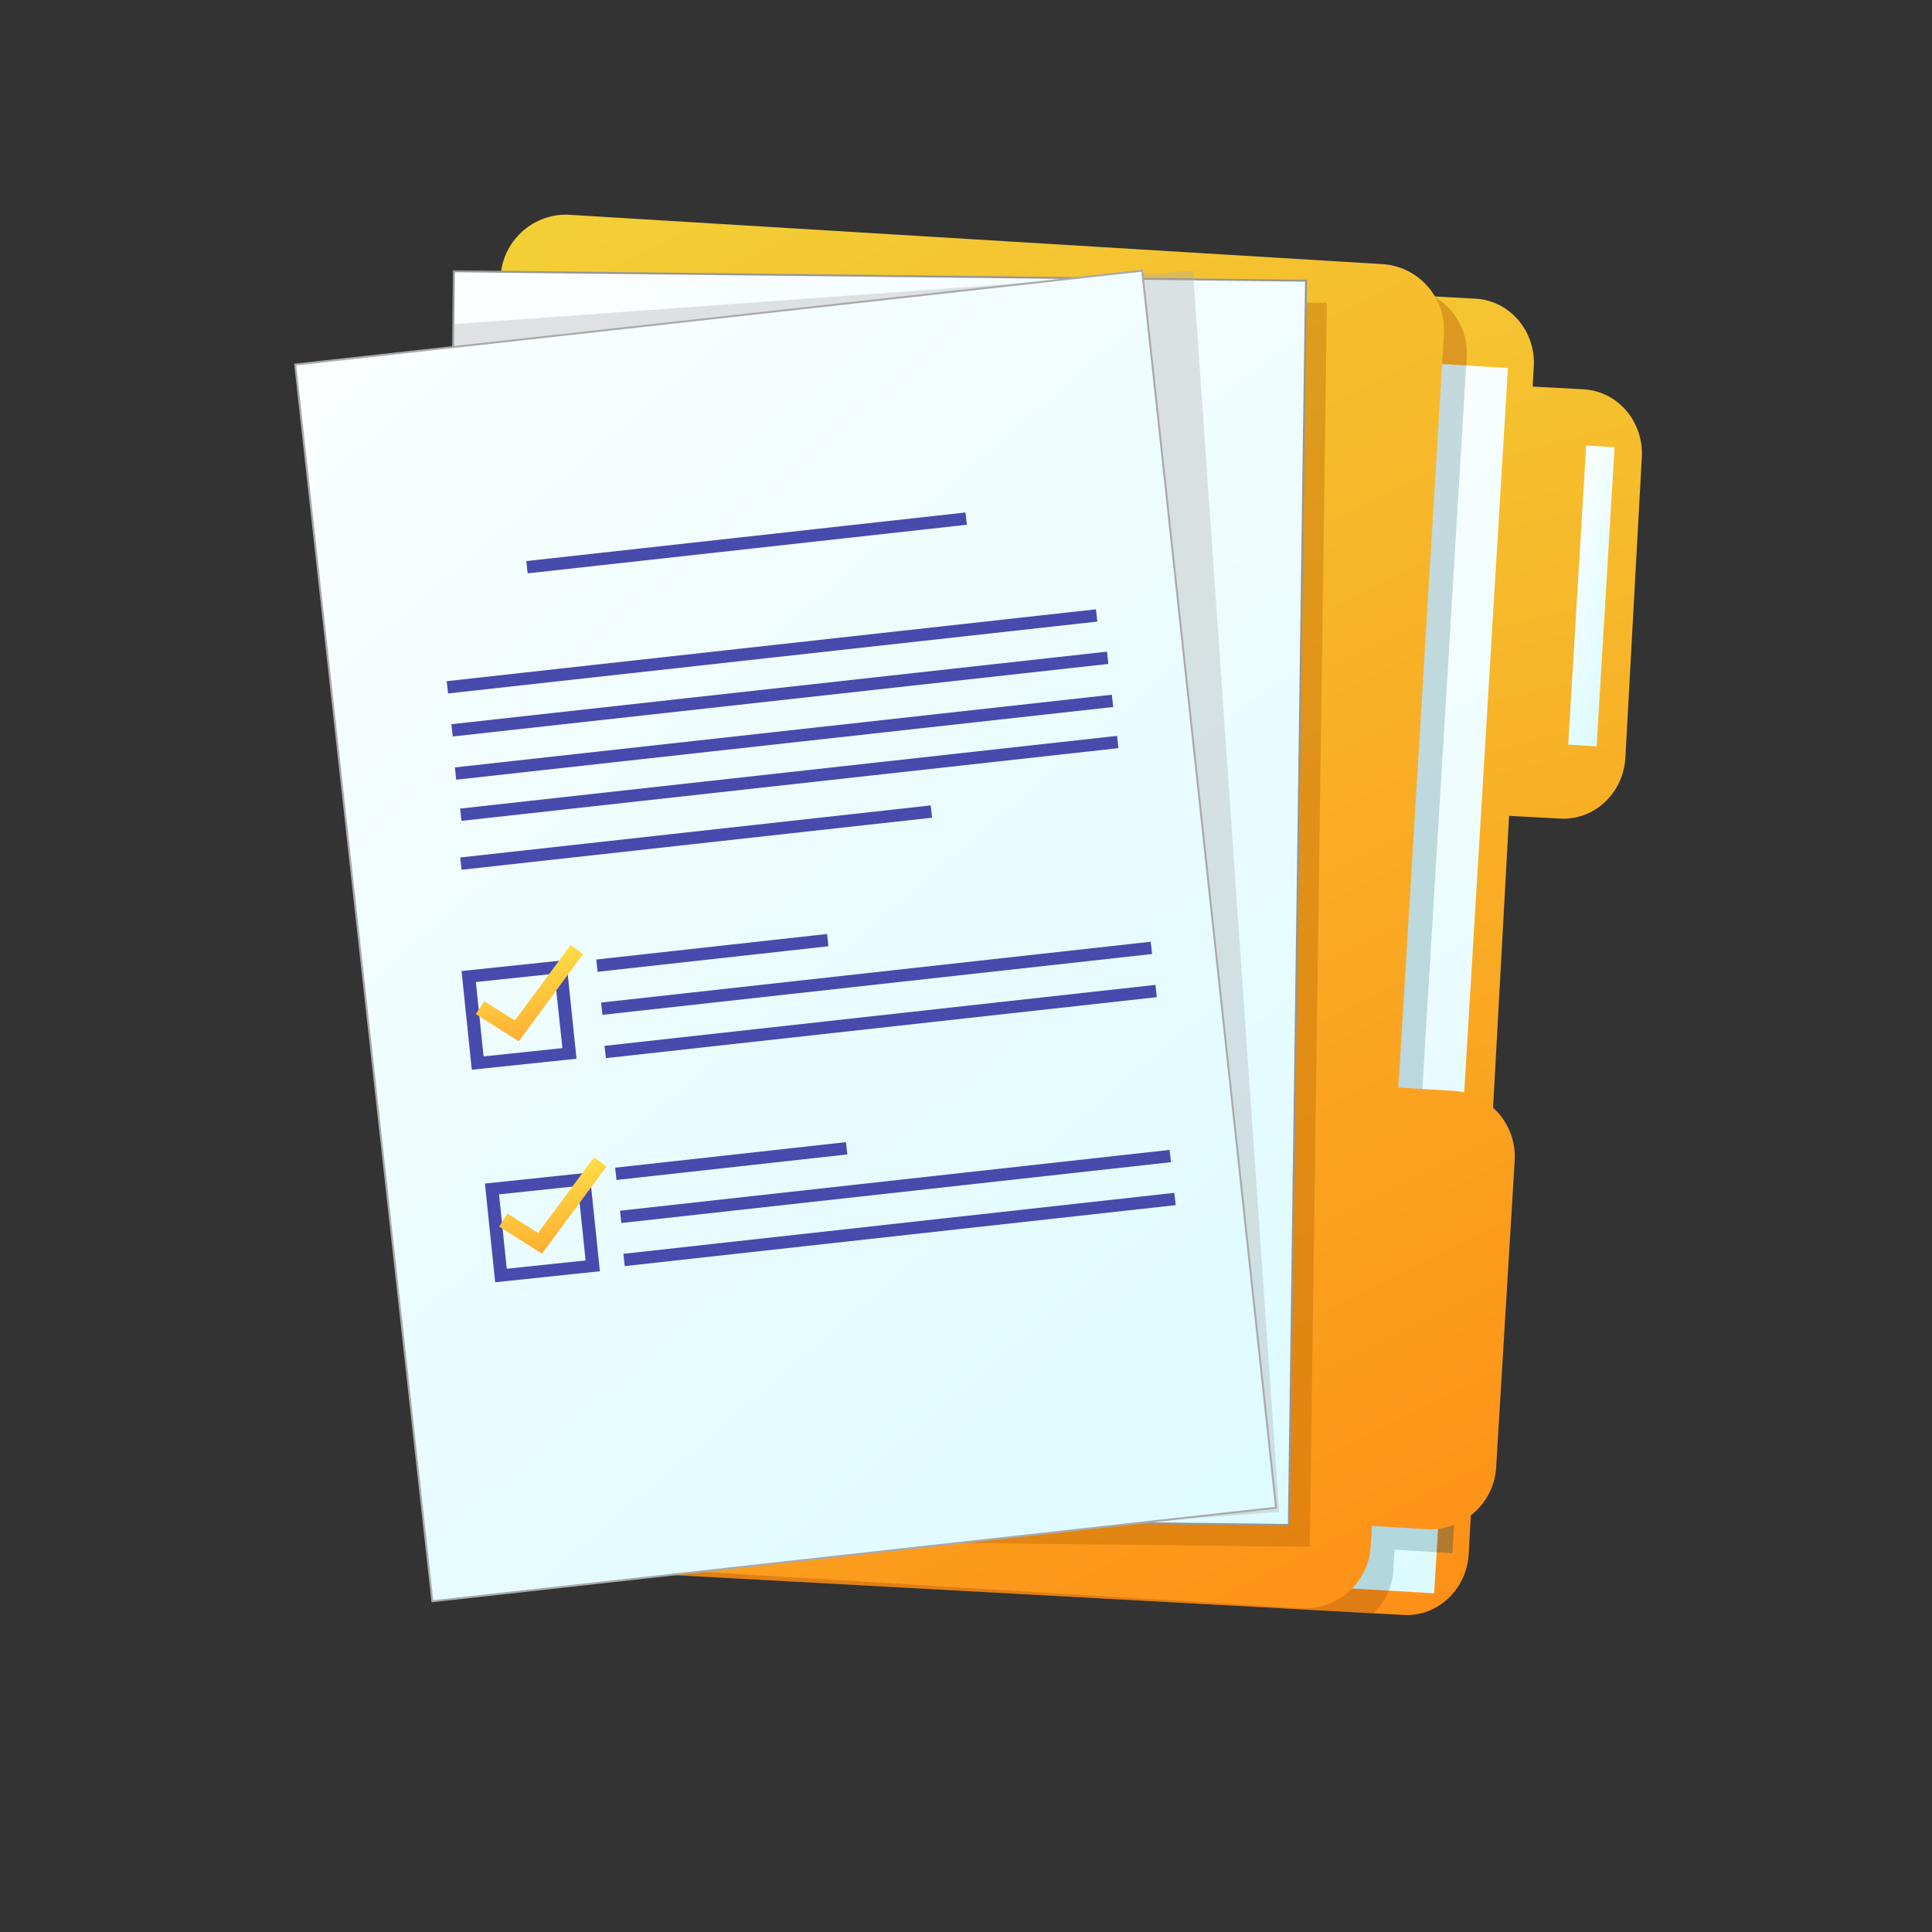 <?xml version="1.0" encoding="utf-8"?>
<!-- Generator: Adobe Illustrator 19.0.0, SVG Export Plug-In . SVG Version: 6.00 Build 0)  -->
<svg version="1.1" id="Layer_1" xmlns="http://www.w3.org/2000/svg" xmlns:xlink="http://www.w3.org/1999/xlink" x="0px" y="0px"
	 viewBox="0 0 1000 1000" style="enable-background:new 0 0 1000 1000;" xml:space="preserve">
<rect x="0" y="0" width="1000" height="1000" fill="#333333" stroke="none"/>
<style type="text/css">
	.st0{clip-path:url(#XMLID_49_);fill:url(#XMLID_51_);}
	.st1{opacity:0.439;clip-path:url(#XMLID_52_);}
	.st2{clip-path:url(#XMLID_54_);fill:#BA620F;}
	.st3{clip-path:url(#XMLID_56_);fill:url(#XMLID_57_);}
	.st4{opacity:0.259;clip-path:url(#XMLID_59_);}
	.st5{clip-path:url(#XMLID_60_);fill:#326F7D;}
	.st6{clip-path:url(#XMLID_62_);fill:url(#XMLID_64_);}
	.st7{clip-path:url(#XMLID_65_);fill:url(#XMLID_66_);}
	.st8{opacity:0.369;clip-path:url(#XMLID_67_);}
	.st9{clip-path:url(#XMLID_68_);fill:#B56100;}
	.st10{clip-path:url(#XMLID_69_);fill:url(#XMLID_70_);stroke:#969696;stroke-miterlimit:10;}
	.st11{opacity:0.329;clip-path:url(#XMLID_71_);}
	.st12{clip-path:url(#XMLID_72_);fill:#A8A8A8;}
	.st13{clip-path:url(#XMLID_73_);fill:url(#XMLID_74_);stroke:#AAAAAA;stroke-miterlimit:10;}
	.st14{clip-path:url(#XMLID_75_);fill:#474BAC;}
	.st15{clip-path:url(#XMLID_76_);fill:url(#XMLID_77_);}
	.st16{clip-path:url(#XMLID_79_);fill:#474BAC;}
	.st17{clip-path:url(#XMLID_80_);fill:url(#XMLID_82_);}
	.st18{fill:none;}
</style>
<g id="XMLID_117_">
	<defs>
		<path id="XMLID_46_" d="M335.5,164.6l-33.7,614.6c-1,18.4,12.5,34.1,30.1,35.1l387.4,21.2l7.1,0.4c17.7,1,32.8-13.2,33.8-31.6v0
			l12.4-227l8.5-155l26.4,1.4c17.7,1,32.8-13.2,33.8-31.6l8.5-155.5c1-18.4-12.5-34.1-30.1-35.1l-26.4-1.4l0.6-10.4
			c1-18.4-12.5-34.1-30.1-35.1l-12.9-0.7L369.3,133c-0.6,0-1.1,0-1.7,0C350.7,133,336.5,146.8,335.5,164.6"/>
	</defs>
	<clipPath id="XMLID_49_">
		<use xlink:href="#XMLID_46_"  style="overflow:visible;"/>
	</clipPath>
	
		<linearGradient id="XMLID_51_" gradientUnits="userSpaceOnUse" x1="-998.809" y1="1995.899" x2="-998.359" y2="1995.899" gradientTransform="matrix(522.699 2052.282 2052.282 -522.699 -3573620.25 3093086.5)">
		<stop  offset="0" style="stop-color:#F1D83A"/>
		<stop  offset="1" style="stop-color:#FF8A14"/>
	</linearGradient>
	<polygon id="XMLID_47_" class="st0" points="817.5,1.4 1019.4,794 334.4,968.5 132.5,175.9 	"/>
</g>
<g id="XMLID_111_">
	<defs>
		<rect id="XMLID_43_" x="-255.2" y="-249" width="1350" height="1345.5"/>
	</defs>
	<clipPath id="XMLID_52_">
		<use xlink:href="#XMLID_43_"  style="overflow:visible;"/>
	</clipPath>
	<g id="XMLID_113_" class="st1">
		<g id="XMLID_114_">
			<defs>
				<rect id="XMLID_44_" x="293.3" y="132.6" width="470.9" height="702.6"/>
			</defs>
			<clipPath id="XMLID_54_">
				<use xlink:href="#XMLID_44_"  style="overflow:visible;"/>
			</clipPath>
			<path id="XMLID_45_" class="st2" d="M764.2,576.9l-12.4,227c-0.6,0-1.2,0-1.8-0.1l-28.2-1.7l-0.6,10.6
				c-0.5,8.8-4.4,16.7-10.3,22.4l-387.4-21.2c-17.7-1-31.2-16.7-30.1-35.1L327,164.2c1-18.4,16.1-32.6,33.8-31.6l381.6,20.9
				c10.7,6.3,17.6,18.2,16.8,31.5l-23.6,390.1l28.2,1.7C763.9,576.9,764,576.9,764.2,576.9"/>
		</g>
	</g>
</g>
<g id="XMLID_108_">
	<defs>
		<polygon id="XMLID_41_" points="642.8,818.8 718.8,823.3 742.3,824.7 743.6,803.5 757.2,576.5 780.5,190.5 758.9,189.2 
			680.7,184.5 		"/>
	</defs>
	<clipPath id="XMLID_56_">
		<use xlink:href="#XMLID_41_"  style="overflow:visible;"/>
	</clipPath>
	
		<linearGradient id="XMLID_57_" gradientUnits="userSpaceOnUse" x1="-998.982" y1="1995.87" x2="-998.532" y2="1995.87" gradientTransform="matrix(1137.053 1601.551 1601.551 -1137.053 -2060085.625 3869546.5)">
		<stop  offset="0" style="stop-color:#FFFFFF"/>
		<stop  offset="1" style="stop-color:#CFF9FF"/>
	</linearGradient>
	<polygon id="XMLID_42_" class="st3" points="734.4,119.5 1082.7,610.2 689,889.7 340.6,399.1 	"/>
</g>
<g id="XMLID_102_">
	<defs>
		<rect id="XMLID_38_" x="-255.2" y="-249" width="1350" height="1345.5"/>
	</defs>
	<clipPath id="XMLID_59_">
		<use xlink:href="#XMLID_38_"  style="overflow:visible;"/>
	</clipPath>
	<g id="XMLID_104_" class="st4">
		<g id="XMLID_105_">
			<defs>
				<rect id="XMLID_39_" x="642.8" y="184.5" width="121.4" height="638.8"/>
			</defs>
			<clipPath id="XMLID_60_">
				<use xlink:href="#XMLID_39_"  style="overflow:visible;"/>
			</clipPath>
			<path id="XMLID_40_" class="st5" d="M764.2,576.9l-12.4,227c-0.6,0-1.2,0-1.8-0.1l-6.4-0.4l-21.8-1.3l-0.6,10.6
				c-0.2,3.7-1,7.3-2.4,10.6l-76-4.5l37.8-634.3l78.3,4.7l-23.4,386l21.7,1.3l6.5,0.4C763.9,576.9,764,576.9,764.2,576.9"/>
		</g>
	</g>
</g>
<g id="XMLID_99_">
	<defs>
		<path id="XMLID_36_" d="M259.1,143.1l-38,627.7c-1.1,18.8,13.2,35,32,36.1l420.3,25.5c18.8,1.1,35-13.2,36.1-32l0.6-10.6l28.2,1.7
			c18.8,1.1,35-13.2,36.1-32l9.6-158.8c1.1-18.8-13.2-35-32-36.1l-28.2-1.7l23.6-390.1c1.1-18.8-13.2-35-32-36.1l-420.3-25.5
			c-0.7,0-1.4-0.1-2.1-0.1C275.2,111.1,260.2,125,259.1,143.1"/>
	</defs>
	<clipPath id="XMLID_62_">
		<use xlink:href="#XMLID_36_"  style="overflow:visible;"/>
	</clipPath>
	
		<linearGradient id="XMLID_64_" gradientUnits="userSpaceOnUse" x1="-998.804" y1="1996.028" x2="-998.355" y2="1996.028" gradientTransform="matrix(1037.423 2111.867 -2111.867 1037.423 5251791.5 38602.004)">
		<stop  offset="0" style="stop-color:#F1D83A"/>
		<stop  offset="1" style="stop-color:#FF8A14"/>
	</linearGradient>
	<polygon id="XMLID_37_" class="st6" points="-66,251.5 329.8,1057.3 1071.2,693.1 675.3,-112.6 	"/>
</g>
<g id="XMLID_96_">
	<defs>
		<polygon id="XMLID_34_" points="811.7,385.4 826.4,386.3 835.7,231.5 821,230.6 		"/>
	</defs>
	<clipPath id="XMLID_65_">
		<use xlink:href="#XMLID_34_"  style="overflow:visible;"/>
	</clipPath>
	
		<linearGradient id="XMLID_66_" gradientUnits="userSpaceOnUse" x1="-1002.256" y1="1990.849" x2="-1001.806" y2="1990.849" gradientTransform="matrix(20.899 541.177 97.428 -377.522 -172199.344 1294198.5)">
		<stop  offset="0" style="stop-color:#FFFFFF"/>
		<stop  offset="1" style="stop-color:#CFF9FF"/>
	</linearGradient>
	<polygon id="XMLID_35_" class="st7" points="832.6,149.9 840.9,366 814.9,467 806.5,250.9 	"/>
</g>
<g id="XMLID_90_">
	<defs>
		<rect id="XMLID_31_" x="-255.2" y="-249" width="1350" height="1345.5"/>
	</defs>
	<clipPath id="XMLID_67_">
		<use xlink:href="#XMLID_31_"  style="overflow:visible;"/>
	</clipPath>
	<g id="XMLID_92_" class="st8">
		<g id="XMLID_93_">
			<defs>
				<rect id="XMLID_32_" x="238.6" y="151.8" width="448.2" height="648.9"/>
			</defs>
			<clipPath id="XMLID_68_">
				<use xlink:href="#XMLID_32_"  style="overflow:visible;"/>
			</clipPath>
			<polygon id="XMLID_33_" class="st9" points="686.8,156.7 677.9,800.6 238.6,795.8 245.7,151.8 			"/>
		</g>
	</g>
</g>
<g id="XMLID_87_">
	<defs>
		<polygon id="XMLID_29_" points="234.6,167.8 227.8,784.4 583.1,788.3 667.1,789.3 676,145.3 617.8,144.6 563.5,144 234.9,140.4 		
			"/>
	</defs>
	<clipPath id="XMLID_69_">
		<use xlink:href="#XMLID_29_"  style="overflow:visible;"/>
	</clipPath>
	
		<linearGradient id="XMLID_70_" gradientUnits="userSpaceOnUse" x1="-998.843" y1="1995.993" x2="-998.393" y2="1995.993" gradientTransform="matrix(1640.34 2196.907 2196.907 -1640.34 -2746411.5 5468541.5)">
		<stop  offset="0" style="stop-color:#FFFFFF"/>
		<stop  offset="1" style="stop-color:#CFF9FF"/>
	</linearGradient>
	<polygon id="XMLID_30_" class="st10" points="515.5,-74.5 987,557 388.2,1004.1 -83.3,372.7 	"/>
	<use xlink:href="#XMLID_29_"  style="overflow:visible;fill:none;stroke:#969696;stroke-miterlimit:10;"/>
</g>
<g id="XMLID_81_">
	<defs>
		<rect id="XMLID_26_" x="-255.2" y="-249" width="1350" height="1345.5"/>
	</defs>
	<clipPath id="XMLID_71_">
		<use xlink:href="#XMLID_26_"  style="overflow:visible;"/>
	</clipPath>
	<g id="XMLID_83_" class="st11">
		<g id="XMLID_84_">
			<defs>
				<rect id="XMLID_27_" x="227.8" y="140.1" width="434.4" height="648.2"/>
			</defs>
			<clipPath id="XMLID_72_">
				<use xlink:href="#XMLID_27_"  style="overflow:visible;"/>
			</clipPath>
			<polygon id="XMLID_28_" class="st12" points="662.1,782.6 583.1,788.3 227.8,784.4 234.6,167.8 563.5,144 617.5,140.1 
				617.8,144.6 			"/>
		</g>
	</g>
</g>
<g id="XMLID_78_">
	<defs>
		<polygon id="XMLID_24_" points="152.8,188.7 223.8,828.8 660.5,780.4 591.2,140.1 		"/>
	</defs>
	<clipPath id="XMLID_73_">
		<use xlink:href="#XMLID_24_"  style="overflow:visible;"/>
	</clipPath>
	
		<linearGradient id="XMLID_74_" gradientUnits="userSpaceOnUse" x1="-998.837" y1="1996.018" x2="-998.387" y2="1996.018" gradientTransform="matrix(1826.171 2049.711 2049.711 -1826.171 -2267136.75 5692513.5)">
		<stop  offset="0" style="stop-color:#FFFFFF"/>
		<stop  offset="1" style="stop-color:#CFF9FF"/>
	</linearGradient>
	<polygon id="XMLID_25_" class="st13" points="435.8,-112 1002.5,524.1 377.5,1081 -189.2,444.9 	"/>
	<use xlink:href="#XMLID_24_"  style="overflow:visible;fill:none;stroke:#AAAAAA;stroke-miterlimit:10;"/>
</g>
<g id="XMLID_61_">
	<defs>
		<rect id="XMLID_9_" x="-255.2" y="-249" width="1350" height="1345.5"/>
	</defs>
	<clipPath id="XMLID_75_">
		<use xlink:href="#XMLID_9_"  style="overflow:visible;"/>
	</clipPath>
	
		<rect id="XMLID_23_" x="396.5" y="168.1" transform="matrix(0.11 0.994 -0.994 0.11 690.753 -97.235)" class="st14" width="6.4" height="338.1"/>
	
		<rect id="XMLID_22_" x="383.3" y="166.7" transform="matrix(0.11 0.994 -0.994 0.11 623.269 -134.083)" class="st14" width="6.4" height="228.7"/>
	
		<rect id="XMLID_21_" x="400.6" y="188.6" transform="matrix(0.11 0.994 -0.994 0.11 716.38 -81.651)" class="st14" width="6.4" height="341.4"/>
	
		<rect id="XMLID_20_" x="402.7" y="210.5" transform="matrix(0.11 0.994 -0.994 0.11 740.419 -63.858)" class="st14" width="6.4" height="342.1"/>
	
		<rect id="XMLID_19_" x="405.4" y="231.9" transform="matrix(0.11 0.994 -0.994 0.11 764.108 -47.592)" class="st14" width="6.4" height="342.1"/>
	
		<rect id="XMLID_18_" x="357.2" y="311" transform="matrix(0.11 0.994 -0.994 0.11 751.577 27.612)" class="st14" width="6.4" height="245"/>
	
		<rect id="XMLID_17_" x="365.6" y="433.2" transform="matrix(0.11 0.994 -0.994 0.11 818.478 72.365)" class="st14" width="6.4" height="120.2"/>
	
		<rect id="XMLID_16_" x="450.6" y="363.3" transform="matrix(0.11 0.994 -0.994 0.11 907.16 -0.421)" class="st14" width="6.4" height="286.2"/>
	
		<rect id="XMLID_15_" x="452.8" y="385.3" transform="matrix(0.11 0.994 -0.994 0.11 931.251 17.306)" class="st14" width="6.4" height="286.9"/>
	
		<rect id="XMLID_14_" x="375.4" y="540.9" transform="matrix(0.11 0.994 -0.994 0.11 934.238 158.525)" class="st14" width="6.4" height="120.2"/>
	
		<rect id="XMLID_13_" x="460.4" y="471" transform="matrix(0.11 0.994 -0.994 0.11 1022.92 85.739)" class="st14" width="6.4" height="286.2"/>
	
		<rect id="XMLID_12_" x="462.5" y="493" transform="matrix(0.11 0.994 -0.994 0.11 1047.008 103.462)" class="st14" width="6.4" height="286.9"/>
	<path id="XMLID_63_" class="st14" d="M238.9,502.6l5.3,51.1l54.2-5.7l-5.3-51.1L238.9,502.6z M291.1,542.5l-40.8,4.3l-4-38.5
		L287,504L291.1,542.5z"/>
</g>
<g id="XMLID_58_">
	<defs>
		<polygon id="XMLID_7_" points="266.5,528.2 250.6,518.2 246.3,524.9 268.5,539 301.8,493.8 295.4,489.1 		"/>
	</defs>
	<clipPath id="XMLID_76_">
		<use xlink:href="#XMLID_7_"  style="overflow:visible;"/>
	</clipPath>
	
		<linearGradient id="XMLID_77_" gradientUnits="userSpaceOnUse" x1="-999.689" y1="1996.8" x2="-999.239" y2="1996.8" gradientTransform="matrix(43.922 167.461 167.461 -43.922 -290211.156 255596.719)">
		<stop  offset="0" style="stop-color:#FFED4D"/>
		<stop  offset="1" style="stop-color:#FF9326"/>
	</linearGradient>
	<polygon id="XMLID_8_" class="st15" points="298.3,475.5 314.1,535.8 249.9,552.6 234.1,492.3 	"/>
</g>
<g id="XMLID_53_">
	<defs>
		<rect id="XMLID_4_" x="-255.2" y="-249" width="1350" height="1345.5"/>
	</defs>
	<clipPath id="XMLID_79_">
		<use xlink:href="#XMLID_4_"  style="overflow:visible;"/>
	</clipPath>
	<path id="XMLID_55_" class="st16" d="M251,612.6l5.3,51.1l54.2-5.7l-5.3-51.1L251,612.6z M303.1,652.4l-40.8,4.3l-4-38.5l40.8-4.3
		L303.1,652.4z"/>
</g>
<g id="XMLID_50_">
	<defs>
		<polygon id="XMLID_2_" points="278.5,638.2 262.7,628.1 258.4,634.9 280.5,648.9 313.9,603.8 307.5,599 		"/>
	</defs>
	<clipPath id="XMLID_80_">
		<use xlink:href="#XMLID_2_"  style="overflow:visible;"/>
	</clipPath>
	
		<linearGradient id="XMLID_82_" gradientUnits="userSpaceOnUse" x1="-1000.462" y1="1996.915" x2="-1000.012" y2="1996.915" gradientTransform="matrix(43.922 167.461 167.461 -43.922 -290184.312 255841.078)">
		<stop  offset="0" style="stop-color:#FFED4D"/>
		<stop  offset="1" style="stop-color:#FF9326"/>
	</linearGradient>
	<polygon id="XMLID_3_" class="st17" points="310.3,585.4 326.2,645.7 262,662.6 246.2,602.2 	"/>
</g>
<rect id="XMLID_1_" x="-255.2" y="-249" class="st18" width="1350" height="1345.5"/>
</svg>
